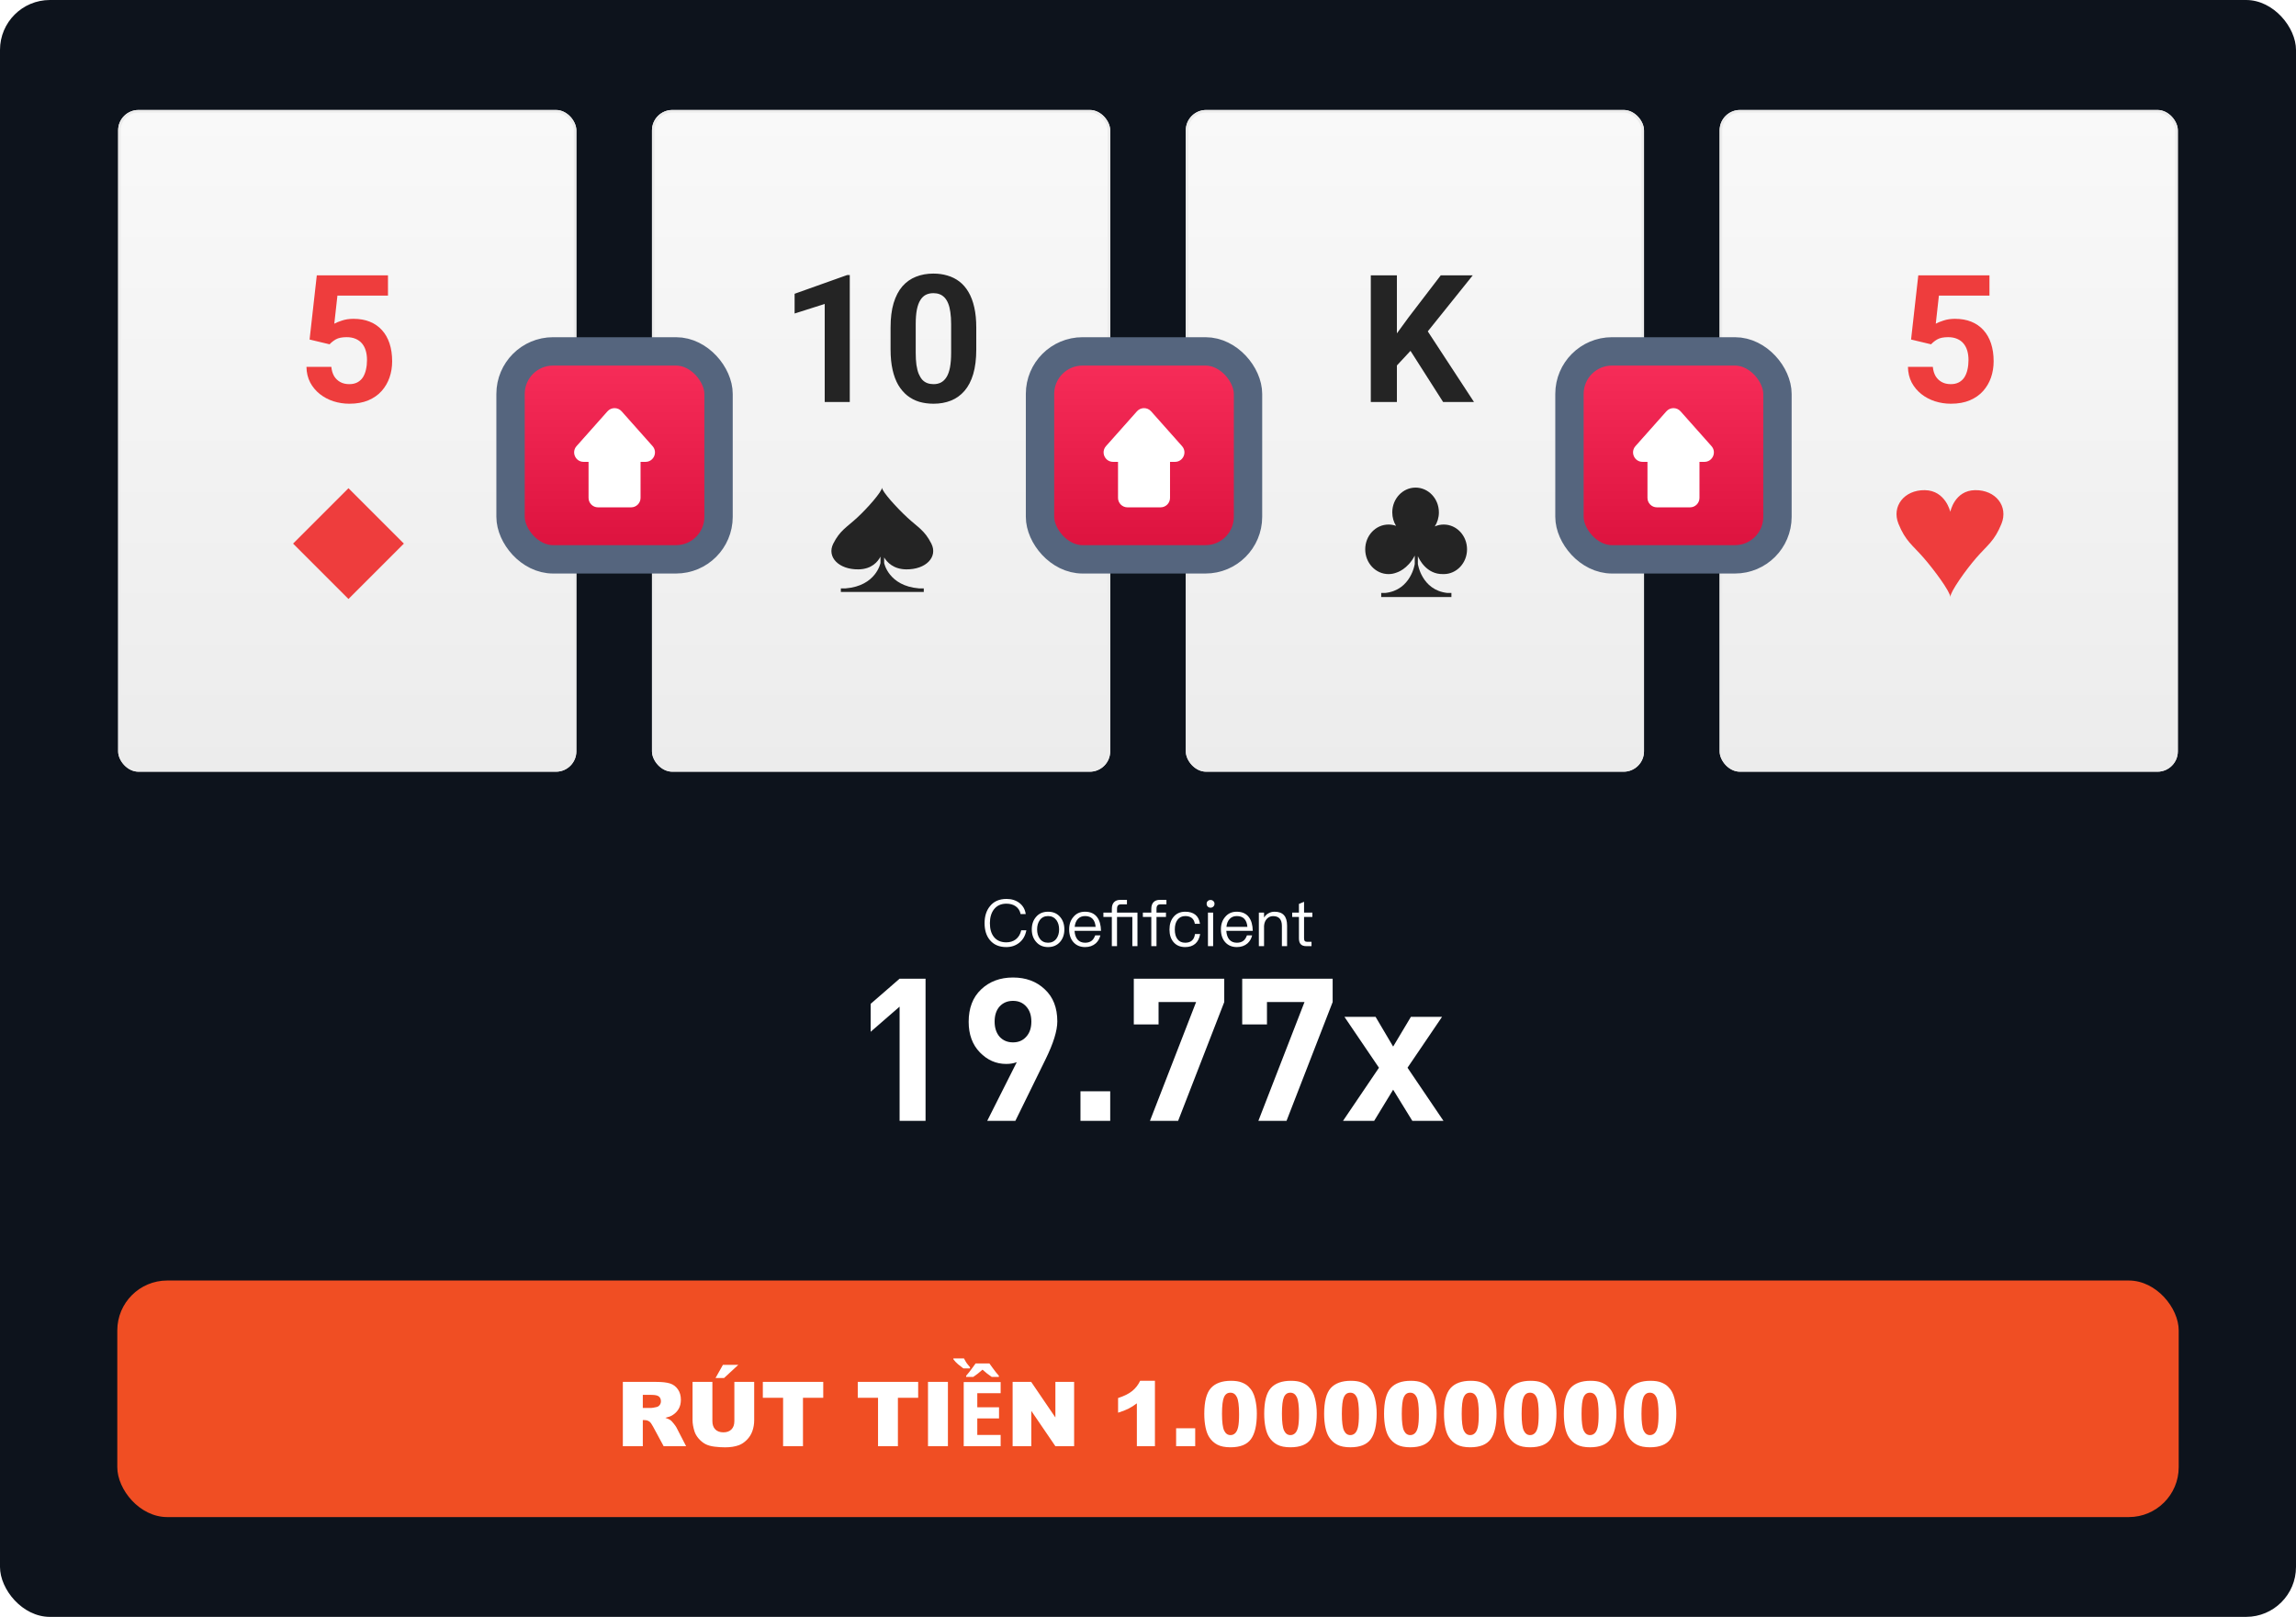 <svg width="460" height="324" viewBox="0 0 460 324" fill="none" xmlns="http://www.w3.org/2000/svg">
<rect width="460" height="323.999" rx="10" fill="#0D131C"/>
<g filter="url(#filter0_d_2147_15649)">
<g clip-path="url(#clip0_2147_15649)">
<rect x="23.672" y="20" width="91.798" height="132.597" rx="4.08" fill="url(#paint0_linear_2147_15649)"/>
<path d="M66.034 66.955L62.025 65.996L63.471 53.132H77.73V57.193H67.603L66.975 62.824C67.312 62.626 67.823 62.417 68.509 62.196C69.195 61.964 69.962 61.847 70.81 61.847C72.042 61.847 73.134 62.039 74.087 62.423C75.04 62.806 75.848 63.364 76.51 64.096C77.184 64.828 77.695 65.723 78.044 66.781C78.393 67.838 78.567 69.035 78.567 70.371C78.567 71.499 78.393 72.573 78.044 73.596C77.695 74.607 77.167 75.514 76.458 76.315C75.749 77.106 74.86 77.727 73.791 78.18C72.722 78.634 71.455 78.86 69.991 78.86C68.898 78.86 67.841 78.698 66.818 78.372C65.807 78.047 64.895 77.565 64.082 76.925C63.28 76.286 62.635 75.514 62.147 74.607C61.67 73.689 61.42 72.643 61.397 71.469H66.382C66.452 72.19 66.638 72.812 66.94 73.335C67.254 73.846 67.667 74.241 68.178 74.52C68.689 74.799 69.288 74.938 69.973 74.938C70.612 74.938 71.159 74.816 71.612 74.572C72.065 74.328 72.431 73.991 72.71 73.561C72.989 73.12 73.192 72.608 73.32 72.027C73.46 71.435 73.529 70.796 73.529 70.11C73.529 69.424 73.448 68.802 73.285 68.245C73.123 67.687 72.873 67.205 72.536 66.798C72.199 66.391 71.769 66.078 71.246 65.857C70.734 65.636 70.136 65.525 69.45 65.525C68.521 65.525 67.8 65.671 67.289 65.961C66.789 66.252 66.371 66.583 66.034 66.955Z" fill="#EE3D3D"/>
<rect x="69.816" y="95.793" width="15.694" height="15.694" transform="rotate(45 69.816 95.793)" fill="#EE3D3D"/>
</g>
<rect x="23.927" y="20.255" width="91.288" height="132.087" rx="3.825" stroke="#ECECEC" stroke-width="0.51"/>
</g>
<g filter="url(#filter1_d_2147_15649)">
<g clip-path="url(#clip1_2147_15649)">
<rect x="130.625" y="20" width="91.798" height="132.597" rx="4.08" fill="url(#paint1_linear_2147_15649)"/>
<path d="M170.25 53.08V78.512H165.23V58.867L159.199 60.784V56.827L169.71 53.08H170.25ZM195.595 63.591V67.983C195.595 69.889 195.392 71.533 194.985 72.916C194.578 74.288 193.992 75.415 193.225 76.298C192.469 77.169 191.569 77.814 190.523 78.233C189.477 78.651 188.315 78.86 187.037 78.86C186.014 78.86 185.061 78.733 184.178 78.477C183.295 78.21 182.499 77.797 181.79 77.239C181.092 76.681 180.488 75.978 179.977 75.13C179.477 74.27 179.094 73.248 178.826 72.062C178.559 70.877 178.425 69.517 178.425 67.983V63.591C178.425 61.685 178.629 60.052 179.036 58.692C179.454 57.321 180.041 56.2 180.796 55.328C181.563 54.457 182.47 53.818 183.515 53.411C184.561 52.992 185.723 52.783 187.002 52.783C188.024 52.783 188.971 52.917 189.843 53.184C190.726 53.44 191.522 53.841 192.231 54.387C192.94 54.933 193.544 55.636 194.044 56.496C194.544 57.344 194.927 58.361 195.194 59.547C195.462 60.72 195.595 62.068 195.595 63.591ZM190.558 68.646V62.911C190.558 61.993 190.505 61.191 190.401 60.505C190.308 59.82 190.163 59.239 189.965 58.762C189.767 58.274 189.523 57.879 189.233 57.577C188.942 57.275 188.611 57.054 188.239 56.914C187.867 56.775 187.455 56.705 187.002 56.705C186.432 56.705 185.927 56.816 185.485 57.036C185.055 57.257 184.689 57.612 184.387 58.1C184.085 58.576 183.852 59.215 183.69 60.017C183.539 60.807 183.463 61.772 183.463 62.911V68.646C183.463 69.564 183.51 70.371 183.603 71.069C183.707 71.766 183.858 72.364 184.056 72.864C184.265 73.352 184.509 73.753 184.788 74.067C185.078 74.369 185.41 74.59 185.781 74.729C186.165 74.869 186.583 74.938 187.037 74.938C187.594 74.938 188.088 74.828 188.518 74.607C188.96 74.375 189.332 74.014 189.634 73.526C189.948 73.027 190.18 72.376 190.331 71.574C190.482 70.772 190.558 69.796 190.558 68.646Z" fill="#242424"/>
<path fill-rule="evenodd" clip-rule="evenodd" d="M181.563 112.053C185.509 112.098 187.936 109.57 186.601 106.909C185.266 104.249 183.935 103.65 181.839 101.721C179.742 99.792 176.692 96.455 176.707 95.668C176.722 96.455 173.798 99.792 171.701 101.721C169.606 103.65 168.275 104.249 166.939 106.909C165.604 109.57 168.033 112.098 171.977 112.053C174.686 112.023 175.905 110.467 176.402 109.495L176.402 110.768C176.402 110.768 175.537 115.359 169.435 115.862L168.462 115.862L168.462 116.577L185.079 116.577L185.079 115.862L184.105 115.862C178.004 115.359 177.138 110.768 177.138 110.768L177.138 109.662C177.724 110.635 179.004 112.025 181.563 112.053Z" fill="#242424"/>
</g>
<rect x="130.88" y="20.255" width="91.288" height="132.087" rx="3.825" stroke="#ECECEC" stroke-width="0.51"/>
</g>
<g filter="url(#filter2_d_2147_15649)">
<g clip-path="url(#clip2_2147_15649)">
<rect x="237.574" y="20" width="91.798" height="132.597" rx="4.08" fill="url(#paint2_linear_2147_15649)"/>
<path d="M279.866 53.132V78.512H274.637V53.132H279.866ZM295.066 53.132L285.009 65.665L279.204 71.905L278.263 66.955L282.185 61.586L288.652 53.132H295.066ZM289.122 78.512L281.644 66.781L285.514 63.538L295.311 78.512H289.122Z" fill="#242424"/>
<path fill-rule="evenodd" clip-rule="evenodd" d="M289.249 103.069C288.614 103.069 288.008 103.204 287.456 103.449C287.975 102.649 288.279 101.68 288.279 100.634C288.279 97.891 286.188 95.668 283.609 95.668C281.03 95.668 278.94 97.891 278.94 100.634C278.94 101.629 279.216 102.555 279.69 103.332C279.219 103.162 278.714 103.069 278.189 103.069C275.61 103.069 273.52 105.292 273.52 108.035C273.52 110.778 275.61 113.001 278.189 113.001C278.772 113.001 279.329 112.887 279.843 112.68C279.843 112.681 282.016 112.057 283.445 109.291V110.956C283.445 110.956 282.712 116.205 277.548 116.779H276.724V117.597H290.788V116.779H289.964C284.8 116.205 284.067 110.956 284.067 110.956V109.403C284.333 110.026 285.804 113.073 289.111 112.998C289.157 112.999 289.203 113.001 289.249 113.001C291.828 113.001 293.919 110.778 293.919 108.035C293.919 105.292 291.828 103.069 289.249 103.069Z" fill="#242424"/>
</g>
<rect x="237.829" y="20.255" width="91.288" height="132.087" rx="3.825" stroke="#ECECEC" stroke-width="0.51"/>
</g>
<g filter="url(#filter3_d_2147_15649)">
<g clip-path="url(#clip3_2147_15649)">
<rect x="344.527" y="20" width="91.798" height="132.597" rx="4.08" fill="url(#paint3_linear_2147_15649)"/>
<path d="M386.889 66.955L382.88 65.996L384.327 53.132H398.586V57.193H388.458L387.831 62.824C388.168 62.626 388.679 62.417 389.365 62.196C390.05 61.964 390.817 61.847 391.665 61.847C392.897 61.847 393.99 62.039 394.943 62.423C395.895 62.806 396.703 63.364 397.365 64.096C398.039 64.828 398.551 65.723 398.899 66.781C399.248 67.838 399.422 69.035 399.422 70.371C399.422 71.499 399.248 72.573 398.899 73.596C398.551 74.607 398.022 75.514 397.313 76.315C396.604 77.106 395.715 77.727 394.646 78.18C393.577 78.634 392.31 78.86 390.846 78.86C389.754 78.86 388.696 78.698 387.674 78.372C386.663 78.047 385.75 77.565 384.937 76.925C384.135 76.286 383.49 75.514 383.002 74.607C382.526 73.689 382.276 72.643 382.253 71.469H387.238C387.308 72.19 387.494 72.812 387.796 73.335C388.109 73.846 388.522 74.241 389.033 74.52C389.545 74.799 390.143 74.938 390.829 74.938C391.468 74.938 392.014 74.816 392.467 74.572C392.921 74.328 393.287 73.991 393.565 73.561C393.844 73.12 394.048 72.608 394.176 72.027C394.315 71.435 394.385 70.796 394.385 70.11C394.385 69.424 394.303 68.802 394.141 68.245C393.978 67.687 393.728 67.205 393.391 66.798C393.054 66.391 392.624 66.078 392.101 65.857C391.59 65.636 390.991 65.525 390.306 65.525C389.376 65.525 388.656 65.671 388.144 65.961C387.645 66.252 387.226 66.583 386.889 66.955Z" fill="#EE3D3D"/>
<path fill-rule="evenodd" clip-rule="evenodd" d="M395.707 96.18C391.564 96.238 390.741 100.528 390.741 100.528C390.741 100.528 389.785 96.238 385.642 96.18C381.5 96.122 378.95 99.427 380.352 102.905C381.754 106.383 383.151 107.165 385.353 109.687C387.554 112.208 390.757 116.57 390.741 117.599C390.725 116.57 393.795 112.208 395.996 109.687C398.198 107.165 399.595 106.383 400.997 102.905C402.399 99.427 399.85 96.122 395.707 96.18Z" fill="#EE3D3D"/>
</g>
<rect x="344.782" y="20.255" width="91.288" height="132.087" rx="3.825" stroke="#ECECEC" stroke-width="0.51"/>
</g>
<g filter="url(#filter4_d_2147_15649)">
<rect x="102.287" y="66.412" width="41.673" height="41.673" rx="8.524" fill="url(#paint4_linear_2147_15649)" stroke="#55657E" stroke-width="5.683"/>
<path fill-rule="evenodd" clip-rule="evenodd" d="M124.541 78.421C123.788 77.573 122.463 77.573 121.71 78.421L115.51 85.396C114.424 86.618 115.291 88.549 116.925 88.549H117.916V95.77C117.916 96.817 118.764 97.665 119.81 97.665H126.44C127.486 97.665 128.335 96.817 128.335 95.77V88.549H129.326C130.96 88.549 131.827 86.618 130.741 85.396L124.541 78.421Z" fill="white"/>
</g>
<g filter="url(#filter5_d_2147_15649)">
<rect x="208.365" y="66.412" width="41.673" height="41.673" rx="8.524" fill="url(#paint5_linear_2147_15649)" stroke="#55657E" stroke-width="5.683"/>
<path fill-rule="evenodd" clip-rule="evenodd" d="M230.619 78.421C229.866 77.573 228.541 77.573 227.788 78.421L221.588 85.396C220.502 86.618 221.369 88.549 223.003 88.549H223.994V95.77C223.994 96.817 224.842 97.665 225.889 97.665H232.518C233.565 97.665 234.413 96.817 234.413 95.77V88.549H235.404C237.038 88.549 237.905 86.618 236.819 85.396L230.619 78.421Z" fill="white"/>
</g>
<g filter="url(#filter6_d_2147_15649)">
<rect x="314.439" y="66.412" width="41.673" height="41.673" rx="8.524" fill="url(#paint6_linear_2147_15649)" stroke="#55657E" stroke-width="5.683"/>
<path fill-rule="evenodd" clip-rule="evenodd" d="M336.694 78.421C335.94 77.573 334.615 77.573 333.862 78.421L327.662 85.396C326.576 86.618 327.443 88.549 329.078 88.549H330.069V95.77C330.069 96.817 330.917 97.665 331.963 97.665H338.593C339.639 97.665 340.487 96.817 340.487 95.77V88.549H341.478C343.112 88.549 343.979 86.618 342.894 85.396L336.694 78.421Z" fill="white"/>
</g>
<path d="M201.653 180.134C202.684 180.134 203.551 180.407 204.253 180.953C204.955 181.499 205.371 182.235 205.501 183.163H204.474C204.344 182.495 204.015 181.975 203.486 181.603C202.983 181.256 202.368 181.083 201.64 181.083C200.565 181.083 199.733 181.46 199.144 182.214C198.598 182.916 198.325 183.843 198.325 184.996C198.325 186.166 198.594 187.084 199.131 187.752C199.703 188.471 200.531 188.831 201.614 188.831C202.351 188.831 202.979 188.636 203.499 188.246C204.054 187.821 204.422 187.21 204.604 186.413H205.631C205.423 187.505 204.938 188.345 204.175 188.935C203.456 189.498 202.602 189.78 201.614 189.78C200.175 189.78 199.07 189.303 198.299 188.35C197.606 187.5 197.259 186.382 197.259 184.996C197.259 183.609 197.614 182.478 198.325 181.603C199.096 180.623 200.206 180.134 201.653 180.134ZM209.98 182.695C210.994 182.695 211.796 183.041 212.385 183.735C212.957 184.393 213.243 185.23 213.243 186.244C213.243 187.24 212.961 188.068 212.398 188.727C211.791 189.429 210.985 189.78 209.98 189.78C208.975 189.78 208.173 189.429 207.575 188.727C207.003 188.077 206.717 187.249 206.717 186.244C206.717 185.23 207.003 184.393 207.575 183.735C208.164 183.041 208.966 182.695 209.98 182.695ZM209.98 183.566C209.261 183.566 208.706 183.839 208.316 184.385C207.961 184.87 207.783 185.49 207.783 186.244C207.783 186.989 207.961 187.604 208.316 188.09C208.706 188.636 209.261 188.909 209.98 188.909C210.682 188.909 211.241 188.636 211.657 188.09C212.012 187.587 212.19 186.972 212.19 186.244C212.19 185.507 212.012 184.887 211.657 184.385C211.241 183.839 210.682 183.566 209.98 183.566ZM217.363 182.695C218.446 182.695 219.261 183.059 219.807 183.787C220.301 184.437 220.561 185.351 220.587 186.53H215.283C215.335 187.292 215.539 187.877 215.894 188.285C216.258 188.701 216.761 188.909 217.402 188.909C217.948 188.909 218.394 188.77 218.741 188.493C219.018 188.267 219.244 187.916 219.417 187.44H220.457C220.301 188.081 219.998 188.61 219.547 189.026C218.975 189.528 218.26 189.78 217.402 189.78C216.44 189.78 215.669 189.463 215.088 188.831C214.499 188.189 214.204 187.323 214.204 186.231C214.204 185.225 214.486 184.398 215.049 183.748C215.621 183.046 216.392 182.695 217.363 182.695ZM217.389 183.566C216.791 183.566 216.31 183.761 215.946 184.151C215.591 184.532 215.378 185.056 215.309 185.724H219.508C219.378 184.285 218.672 183.566 217.389 183.566ZM225.783 180.316V181.213H224.626C224.323 181.213 224.11 181.286 223.989 181.434C223.859 181.572 223.794 181.806 223.794 182.136V182.877H227.889V189.598H226.862V183.748H223.794V189.598H222.754V183.748H221.064V182.877H222.754V182.11C222.754 181.546 222.897 181.109 223.183 180.797C223.478 180.476 223.915 180.316 224.496 180.316H225.783ZM233.692 180.316V181.213H232.535C232.232 181.213 232.02 181.286 231.898 181.434C231.768 181.572 231.703 181.806 231.703 182.136V182.877H233.601V183.748H231.703V189.598H230.663V183.748H228.973V182.877H230.663V182.11C230.663 181.546 230.806 181.109 231.092 180.797C231.387 180.476 231.825 180.316 232.405 180.316H233.692ZM237.463 182.695C238.295 182.695 238.962 182.89 239.465 183.28C239.976 183.678 240.292 184.289 240.414 185.113H239.387C239.3 184.593 239.092 184.203 238.763 183.943C238.433 183.691 238 183.566 237.463 183.566C236.813 183.566 236.297 183.813 235.916 184.307C235.552 184.783 235.37 185.433 235.37 186.257C235.37 187.089 235.547 187.734 235.903 188.194C236.258 188.67 236.774 188.909 237.45 188.909C238.602 188.909 239.257 188.328 239.413 187.167H240.453C240.297 188.042 239.963 188.696 239.452 189.13C238.94 189.563 238.273 189.78 237.45 189.78C236.444 189.78 235.66 189.442 235.097 188.766C234.568 188.133 234.304 187.301 234.304 186.27C234.304 185.238 234.568 184.402 235.097 183.761C235.669 183.05 236.457 182.695 237.463 182.695ZM242.531 180.342C242.757 180.342 242.943 180.415 243.09 180.563C243.246 180.693 243.324 180.875 243.324 181.109C243.324 181.325 243.246 181.512 243.09 181.668C242.926 181.815 242.739 181.889 242.531 181.889C242.323 181.889 242.137 181.815 241.972 181.668C241.825 181.52 241.751 181.334 241.751 181.109C241.751 180.866 241.825 180.684 241.972 180.563C242.12 180.415 242.306 180.342 242.531 180.342ZM242.011 182.877H243.051V189.598H242.011V182.877ZM247.768 182.695C248.852 182.695 249.666 183.059 250.212 183.787C250.706 184.437 250.966 185.351 250.992 186.53H245.688C245.74 187.292 245.944 187.877 246.299 188.285C246.663 188.701 247.166 188.909 247.807 188.909C248.353 188.909 248.8 188.77 249.146 188.493C249.424 188.267 249.649 187.916 249.822 187.44H250.862C250.706 188.081 250.403 188.61 249.952 189.026C249.38 189.528 248.665 189.78 247.807 189.78C246.845 189.78 246.074 189.463 245.493 188.831C244.904 188.189 244.609 187.323 244.609 186.231C244.609 185.225 244.891 184.398 245.454 183.748C246.026 183.046 246.798 182.695 247.768 182.695ZM247.794 183.566C247.196 183.566 246.715 183.761 246.351 184.151C245.996 184.532 245.784 185.056 245.714 185.724H249.913C249.783 184.285 249.077 183.566 247.794 183.566ZM255.356 182.695C257.029 182.695 257.865 183.618 257.865 185.464V189.598H256.825V185.542C256.825 184.233 256.236 183.579 255.057 183.579C254.589 183.579 254.186 183.748 253.848 184.086C253.493 184.441 253.294 184.926 253.25 185.542V189.598H252.21V182.877H253.25V183.865C253.484 183.483 253.783 183.197 254.147 183.007C254.511 182.799 254.914 182.695 255.356 182.695ZM261.266 182.877H262.93V183.748H261.266V188.025C261.266 188.285 261.314 188.462 261.409 188.558C261.504 188.67 261.669 188.727 261.903 188.727H262.761V189.598H261.747C261.192 189.598 260.798 189.455 260.564 189.169C260.347 188.917 260.239 188.536 260.239 188.025V183.748H258.887V182.877H260.239V181.135L261.266 180.706V182.877Z" fill="white"/>
<path d="M185.433 224.598H180.233V201.718L174.433 206.758V201.158L180.233 196.118H185.433V224.598ZM211.831 204.678C211.831 206.544 211.045 209.078 209.471 212.278L203.431 224.598H197.791L203.711 212.838C203.125 213.078 202.418 213.198 201.591 213.198C199.565 213.198 197.805 212.424 196.311 210.878C194.818 209.331 194.071 207.291 194.071 204.758C194.071 202.011 194.898 199.851 196.551 198.278C198.231 196.678 200.365 195.878 202.951 195.878C205.538 195.878 207.658 196.664 209.311 198.238C210.991 199.784 211.831 201.931 211.831 204.678ZM205.591 207.758C206.285 207.011 206.631 205.998 206.631 204.718C206.631 203.438 206.285 202.424 205.591 201.678C204.925 200.931 204.045 200.558 202.951 200.558C201.858 200.558 200.965 200.931 200.271 201.678C199.605 202.424 199.271 203.438 199.271 204.718C199.271 205.971 199.605 206.984 200.271 207.758C200.965 208.504 201.858 208.878 202.951 208.878C204.045 208.878 204.925 208.504 205.591 207.758ZM222.43 224.598H216.47V218.678H222.43V224.598ZM245.276 200.798L236.036 224.598H230.396L239.636 200.798H232.116V205.278H227.156V196.118H245.276V200.798ZM266.995 200.798L257.755 224.598H252.115L261.355 200.798H253.835V205.278H248.875V196.118H266.995V200.798ZM289.194 224.598H282.954L279.114 218.358L275.314 224.598H269.074L276.274 213.958L269.354 203.758H275.594L279.114 209.718L282.674 203.758H288.914L281.994 213.958L289.194 224.598Z" fill="white"/>
<g clip-path="url(#clip4_2147_15649)">
<rect x="23.5" y="256.598" width="413" height="47.402" rx="10" fill="#F04E23"/>
<g filter="url(#filter7_d_2147_15649)">
<path d="M124.786 287.797V274.912H131.422C132.652 274.912 133.593 275.018 134.243 275.229C134.894 275.439 135.418 275.832 135.816 276.406C136.215 276.975 136.414 277.669 136.414 278.489C136.414 279.204 136.262 279.822 135.957 280.344C135.652 280.859 135.233 281.278 134.7 281.601C134.36 281.806 133.895 281.976 133.303 282.11C133.777 282.269 134.123 282.427 134.34 282.585C134.486 282.69 134.697 282.916 134.973 283.262C135.254 283.607 135.441 283.874 135.535 284.062L137.46 287.797H132.96L130.833 283.859C130.563 283.35 130.323 283.019 130.112 282.866C129.825 282.667 129.5 282.567 129.137 282.567H128.785V287.797H124.786ZM128.785 280.133H130.464C130.646 280.133 130.997 280.074 131.519 279.957C131.782 279.904 131.996 279.77 132.16 279.553C132.33 279.336 132.415 279.087 132.415 278.806C132.415 278.39 132.283 278.07 132.02 277.848C131.756 277.625 131.261 277.514 130.534 277.514H128.785V280.133ZM147.128 274.912H151.101V282.594C151.101 283.355 150.98 284.076 150.74 284.756C150.506 285.43 150.134 286.021 149.624 286.531C149.12 287.035 148.59 287.39 148.033 287.595C147.26 287.882 146.331 288.025 145.247 288.025C144.62 288.025 143.935 287.981 143.19 287.894C142.452 287.806 141.834 287.633 141.336 287.375C140.838 287.111 140.381 286.739 139.965 286.259C139.555 285.778 139.273 285.283 139.121 284.773C138.875 283.953 138.752 283.227 138.752 282.594V274.912H142.725V282.778C142.725 283.481 142.918 284.032 143.305 284.431C143.697 284.823 144.239 285.02 144.931 285.02C145.616 285.02 146.152 284.826 146.539 284.439C146.932 284.047 147.128 283.493 147.128 282.778V274.912ZM144.834 271.502H147.91L145.071 274.13H143.357L144.834 271.502ZM152.832 274.912H164.935V278.094H160.874V287.797H156.893V278.094H152.832V274.912ZM171.852 274.912H183.954V278.094H179.894V287.797H175.912V278.094H171.852V274.912ZM185.923 274.912H189.913V287.797H185.923V274.912ZM193.566 273.685C193.77 273.457 193.98 273.205 194.196 272.929C194.412 272.641 194.628 272.353 194.844 272.065C195.072 271.765 195.276 271.483 195.456 271.219H198.228C198.42 271.483 198.624 271.765 198.84 272.065C199.056 272.353 199.272 272.641 199.488 272.929C199.716 273.205 199.926 273.457 200.118 273.685V273.919H198.696C198.396 273.715 198.09 273.493 197.778 273.253C197.466 273.001 197.154 272.737 196.842 272.461C196.542 272.737 196.23 273.001 195.906 273.253C195.594 273.493 195.288 273.715 194.988 273.919H193.566V273.685ZM193.008 272.209C192.672 271.957 192.318 271.681 191.946 271.381C191.586 271.069 191.274 270.739 191.01 270.391V270.211H193.134C193.326 270.595 193.518 270.925 193.71 271.201C193.902 271.465 194.112 271.723 194.34 271.975V272.209H193.008ZM200.478 287.797H193.08V274.945H200.478V277.177H195.798V280.003H200.154V282.235H195.798V285.547H200.478V287.797ZM202.877 274.912H206.595L211.446 282.04V274.912H215.199V287.797H211.446L206.621 280.722V287.797H202.877V274.912ZM231.389 274.692V287.797H227.768V279.21C227.182 279.655 226.613 280.016 226.062 280.291C225.518 280.566 224.832 280.83 224.006 281.082V278.146C225.225 277.754 226.171 277.282 226.845 276.731C227.519 276.181 228.046 275.501 228.427 274.692H231.389ZM235.634 284.211H239.457V287.797H235.634V284.211ZM241.276 281.302C241.276 278.853 241.716 277.139 242.595 276.16C243.479 275.182 244.824 274.692 246.629 274.692C247.496 274.692 248.208 274.801 248.765 275.018C249.321 275.229 249.775 275.507 250.127 275.853C250.479 276.192 250.754 276.553 250.953 276.934C251.158 277.309 251.322 277.748 251.445 278.252C251.686 279.213 251.806 280.215 251.806 281.258C251.806 283.596 251.41 285.307 250.619 286.391C249.828 287.475 248.466 288.017 246.532 288.017C245.448 288.017 244.572 287.844 243.904 287.498C243.236 287.152 242.688 286.646 242.261 285.978C241.95 285.503 241.707 284.855 241.531 284.035C241.361 283.209 241.276 282.298 241.276 281.302ZM244.827 281.311C244.827 282.951 244.971 284.073 245.258 284.677C245.551 285.274 245.973 285.573 246.523 285.573C246.887 285.573 247.2 285.447 247.464 285.195C247.733 284.938 247.93 284.533 248.053 283.982C248.182 283.432 248.246 282.573 248.246 281.407C248.246 279.696 248.1 278.548 247.807 277.962C247.52 277.37 247.086 277.074 246.506 277.074C245.914 277.074 245.486 277.376 245.223 277.979C244.959 278.577 244.827 279.688 244.827 281.311ZM253.282 281.302C253.282 278.853 253.722 277.139 254.601 276.16C255.485 275.182 256.83 274.692 258.635 274.692C259.502 274.692 260.214 274.801 260.771 275.018C261.327 275.229 261.781 275.507 262.133 275.853C262.484 276.192 262.76 276.553 262.959 276.934C263.164 277.309 263.328 277.748 263.451 278.252C263.691 279.213 263.812 280.215 263.812 281.258C263.812 283.596 263.416 285.307 262.625 286.391C261.834 287.475 260.472 288.017 258.538 288.017C257.454 288.017 256.578 287.844 255.91 287.498C255.242 287.152 254.694 286.646 254.267 285.978C253.956 285.503 253.713 284.855 253.537 284.035C253.367 283.209 253.282 282.298 253.282 281.302ZM256.833 281.311C256.833 282.951 256.977 284.073 257.264 284.677C257.557 285.274 257.979 285.573 258.529 285.573C258.893 285.573 259.206 285.447 259.47 285.195C259.739 284.938 259.936 284.533 260.059 283.982C260.188 283.432 260.252 282.573 260.252 281.407C260.252 279.696 260.105 278.548 259.812 277.962C259.525 277.37 259.092 277.074 258.512 277.074C257.92 277.074 257.492 277.376 257.229 277.979C256.965 278.577 256.833 279.688 256.833 281.311ZM265.288 281.302C265.288 278.853 265.728 277.139 266.606 276.16C267.491 275.182 268.836 274.692 270.641 274.692C271.508 274.692 272.22 274.801 272.776 275.018C273.333 275.229 273.787 275.507 274.139 275.853C274.49 276.192 274.766 276.553 274.965 276.934C275.17 277.309 275.334 277.748 275.457 278.252C275.697 279.213 275.817 280.215 275.817 281.258C275.817 283.596 275.422 285.307 274.631 286.391C273.84 287.475 272.478 288.017 270.544 288.017C269.46 288.017 268.584 287.844 267.916 287.498C267.248 287.152 266.7 286.646 266.272 285.978C265.962 285.503 265.719 284.855 265.543 284.035C265.373 283.209 265.288 282.298 265.288 281.302ZM268.839 281.311C268.839 282.951 268.982 284.073 269.27 284.677C269.562 285.274 269.984 285.573 270.535 285.573C270.898 285.573 271.212 285.447 271.476 285.195C271.745 284.938 271.941 284.533 272.064 283.982C272.193 283.432 272.258 282.573 272.258 281.407C272.258 279.696 272.111 278.548 271.818 277.962C271.531 277.37 271.098 277.074 270.518 277.074C269.926 277.074 269.498 277.376 269.234 277.979C268.971 278.577 268.839 279.688 268.839 281.311ZM277.294 281.302C277.294 278.853 277.733 277.139 278.612 276.16C279.497 275.182 280.842 274.692 282.646 274.692C283.514 274.692 284.226 274.801 284.782 275.018C285.339 275.229 285.793 275.507 286.145 275.853C286.496 276.192 286.771 276.553 286.971 276.934C287.176 277.309 287.34 277.748 287.463 278.252C287.703 279.213 287.823 280.215 287.823 281.258C287.823 283.596 287.428 285.307 286.637 286.391C285.846 287.475 284.483 288.017 282.55 288.017C281.466 288.017 280.59 287.844 279.922 287.498C279.254 287.152 278.706 286.646 278.278 285.978C277.968 285.503 277.725 284.855 277.549 284.035C277.379 283.209 277.294 282.298 277.294 281.302ZM280.845 281.311C280.845 282.951 280.988 284.073 281.275 284.677C281.568 285.274 281.99 285.573 282.541 285.573C282.904 285.573 283.218 285.447 283.481 285.195C283.751 284.938 283.947 284.533 284.07 283.982C284.199 283.432 284.264 282.573 284.264 281.407C284.264 279.696 284.117 278.548 283.824 277.962C283.537 277.37 283.104 277.074 282.523 277.074C281.932 277.074 281.504 277.376 281.24 277.979C280.977 278.577 280.845 279.688 280.845 281.311ZM289.3 281.302C289.3 278.853 289.739 277.139 290.618 276.16C291.503 275.182 292.848 274.692 294.652 274.692C295.52 274.692 296.231 274.801 296.788 275.018C297.345 275.229 297.799 275.507 298.15 275.853C298.502 276.192 298.777 276.553 298.977 276.934C299.182 277.309 299.346 277.748 299.469 278.252C299.709 279.213 299.829 280.215 299.829 281.258C299.829 283.596 299.434 285.307 298.643 286.391C297.852 287.475 296.489 288.017 294.556 288.017C293.472 288.017 292.596 287.844 291.928 287.498C291.26 287.152 290.712 286.646 290.284 285.978C289.974 285.503 289.73 284.855 289.555 284.035C289.385 283.209 289.3 282.298 289.3 281.302ZM292.851 281.311C292.851 282.951 292.994 284.073 293.281 284.677C293.574 285.274 293.996 285.573 294.547 285.573C294.91 285.573 295.224 285.447 295.487 285.195C295.757 284.938 295.953 284.533 296.076 283.982C296.205 283.432 296.27 282.573 296.27 281.407C296.27 279.696 296.123 278.548 295.83 277.962C295.543 277.37 295.109 277.074 294.529 277.074C293.938 277.074 293.51 277.376 293.246 277.979C292.982 278.577 292.851 279.688 292.851 281.311ZM301.306 281.302C301.306 278.853 301.745 277.139 302.624 276.16C303.509 275.182 304.854 274.692 306.658 274.692C307.525 274.692 308.237 274.801 308.794 275.018C309.351 275.229 309.805 275.507 310.156 275.853C310.508 276.192 310.783 276.553 310.982 276.934C311.188 277.309 311.352 277.748 311.475 278.252C311.715 279.213 311.835 280.215 311.835 281.258C311.835 283.596 311.439 285.307 310.648 286.391C309.857 287.475 308.495 288.017 306.562 288.017C305.478 288.017 304.602 287.844 303.934 287.498C303.266 287.152 302.718 286.646 302.29 285.978C301.979 285.503 301.736 284.855 301.561 284.035C301.391 283.209 301.306 282.298 301.306 281.302ZM304.856 281.311C304.856 282.951 305 284.073 305.287 284.677C305.58 285.274 306.002 285.573 306.553 285.573C306.916 285.573 307.229 285.447 307.493 285.195C307.763 284.938 307.959 284.533 308.082 283.982C308.211 283.432 308.275 282.573 308.275 281.407C308.275 279.696 308.129 278.548 307.836 277.962C307.549 277.37 307.115 277.074 306.535 277.074C305.943 277.074 305.516 277.376 305.252 277.979C304.988 278.577 304.856 279.688 304.856 281.311ZM313.312 281.302C313.312 278.853 313.751 277.139 314.63 276.16C315.515 275.182 316.859 274.692 318.664 274.692C319.531 274.692 320.243 274.801 320.8 275.018C321.356 275.229 321.811 275.507 322.162 275.853C322.514 276.192 322.789 276.553 322.988 276.934C323.193 277.309 323.357 277.748 323.48 278.252C323.721 279.213 323.841 280.215 323.841 281.258C323.841 283.596 323.445 285.307 322.654 286.391C321.863 287.475 320.501 288.017 318.567 288.017C317.483 288.017 316.607 287.844 315.939 287.498C315.271 287.152 314.724 286.646 314.296 285.978C313.985 285.503 313.742 284.855 313.566 284.035C313.396 283.209 313.312 282.298 313.312 281.302ZM316.862 281.311C316.862 282.951 317.006 284.073 317.293 284.677C317.586 285.274 318.008 285.573 318.559 285.573C318.922 285.573 319.235 285.447 319.499 285.195C319.769 284.938 319.965 284.533 320.088 283.982C320.217 283.432 320.281 282.573 320.281 281.407C320.281 279.696 320.135 278.548 319.842 277.962C319.555 277.37 319.121 277.074 318.541 277.074C317.949 277.074 317.521 277.376 317.258 277.979C316.994 278.577 316.862 279.688 316.862 281.311ZM325.317 281.302C325.317 278.853 325.757 277.139 326.636 276.16C327.521 275.182 328.865 274.692 330.67 274.692C331.537 274.692 332.249 274.801 332.806 275.018C333.362 275.229 333.816 275.507 334.168 275.853C334.52 276.192 334.795 276.553 334.994 276.934C335.199 277.309 335.363 277.748 335.486 278.252C335.727 279.213 335.847 280.215 335.847 281.258C335.847 283.596 335.451 285.307 334.66 286.391C333.869 287.475 332.507 288.017 330.573 288.017C329.489 288.017 328.613 287.844 327.945 287.498C327.277 287.152 326.729 286.646 326.302 285.978C325.991 285.503 325.748 284.855 325.572 284.035C325.402 283.209 325.317 282.298 325.317 281.302ZM328.868 281.311C328.868 282.951 329.012 284.073 329.299 284.677C329.592 285.274 330.014 285.573 330.564 285.573C330.928 285.573 331.241 285.447 331.505 285.195C331.774 284.938 331.971 284.533 332.094 283.982C332.223 283.432 332.287 282.573 332.287 281.407C332.287 279.696 332.141 278.548 331.848 277.962C331.561 277.37 331.127 277.074 330.547 277.074C329.955 277.074 329.527 277.376 329.264 277.979C329 278.577 328.868 279.688 328.868 281.311Z" fill="white"/>
</g>
</g>
<defs>
<filter id="filter0_d_2147_15649" x="16.022" y="14.39" width="107.096" height="147.897" filterUnits="userSpaceOnUse" color-interpolation-filters="sRGB">
<feFlood flood-opacity="0" result="BackgroundImageFix"/>
<feColorMatrix in="SourceAlpha" type="matrix" values="0 0 0 0 0 0 0 0 0 0 0 0 0 0 0 0 0 0 127 0" result="hardAlpha"/>
<feOffset dy="2.04"/>
<feGaussianBlur stdDeviation="3.825"/>
<feComposite in2="hardAlpha" operator="out"/>
<feColorMatrix type="matrix" values="0 0 0 0 0 0 0 0 0 0 0 0 0 0 0 0 0 0 0.25 0"/>
<feBlend mode="normal" in2="BackgroundImageFix" result="effect1_dropShadow_2147_15649"/>
<feBlend mode="normal" in="SourceGraphic" in2="effect1_dropShadow_2147_15649" result="shape"/>
</filter>
<filter id="filter1_d_2147_15649" x="122.975" y="14.39" width="107.096" height="147.897" filterUnits="userSpaceOnUse" color-interpolation-filters="sRGB">
<feFlood flood-opacity="0" result="BackgroundImageFix"/>
<feColorMatrix in="SourceAlpha" type="matrix" values="0 0 0 0 0 0 0 0 0 0 0 0 0 0 0 0 0 0 127 0" result="hardAlpha"/>
<feOffset dy="2.04"/>
<feGaussianBlur stdDeviation="3.825"/>
<feComposite in2="hardAlpha" operator="out"/>
<feColorMatrix type="matrix" values="0 0 0 0 0 0 0 0 0 0 0 0 0 0 0 0 0 0 0.25 0"/>
<feBlend mode="normal" in2="BackgroundImageFix" result="effect1_dropShadow_2147_15649"/>
<feBlend mode="normal" in="SourceGraphic" in2="effect1_dropShadow_2147_15649" result="shape"/>
</filter>
<filter id="filter2_d_2147_15649" x="229.924" y="14.39" width="107.096" height="147.897" filterUnits="userSpaceOnUse" color-interpolation-filters="sRGB">
<feFlood flood-opacity="0" result="BackgroundImageFix"/>
<feColorMatrix in="SourceAlpha" type="matrix" values="0 0 0 0 0 0 0 0 0 0 0 0 0 0 0 0 0 0 127 0" result="hardAlpha"/>
<feOffset dy="2.04"/>
<feGaussianBlur stdDeviation="3.825"/>
<feComposite in2="hardAlpha" operator="out"/>
<feColorMatrix type="matrix" values="0 0 0 0 0 0 0 0 0 0 0 0 0 0 0 0 0 0 0.25 0"/>
<feBlend mode="normal" in2="BackgroundImageFix" result="effect1_dropShadow_2147_15649"/>
<feBlend mode="normal" in="SourceGraphic" in2="effect1_dropShadow_2147_15649" result="shape"/>
</filter>
<filter id="filter3_d_2147_15649" x="336.878" y="14.39" width="107.096" height="147.897" filterUnits="userSpaceOnUse" color-interpolation-filters="sRGB">
<feFlood flood-opacity="0" result="BackgroundImageFix"/>
<feColorMatrix in="SourceAlpha" type="matrix" values="0 0 0 0 0 0 0 0 0 0 0 0 0 0 0 0 0 0 127 0" result="hardAlpha"/>
<feOffset dy="2.04"/>
<feGaussianBlur stdDeviation="3.825"/>
<feComposite in2="hardAlpha" operator="out"/>
<feColorMatrix type="matrix" values="0 0 0 0 0 0 0 0 0 0 0 0 0 0 0 0 0 0 0.25 0"/>
<feBlend mode="normal" in2="BackgroundImageFix" result="effect1_dropShadow_2147_15649"/>
<feBlend mode="normal" in="SourceGraphic" in2="effect1_dropShadow_2147_15649" result="shape"/>
</filter>
<filter id="filter4_d_2147_15649" x="84.445" y="52.57" width="77.356" height="77.356" filterUnits="userSpaceOnUse" color-interpolation-filters="sRGB">
<feFlood flood-opacity="0" result="BackgroundImageFix"/>
<feColorMatrix in="SourceAlpha" type="matrix" values="0 0 0 0 0 0 0 0 0 0 0 0 0 0 0 0 0 0 127 0" result="hardAlpha"/>
<feOffset dy="4"/>
<feGaussianBlur stdDeviation="7.5"/>
<feComposite in2="hardAlpha" operator="out"/>
<feColorMatrix type="matrix" values="0 0 0 0 0 0 0 0 0 0 0 0 0 0 0 0 0 0 0.25 0"/>
<feBlend mode="normal" in2="BackgroundImageFix" result="effect1_dropShadow_2147_15649"/>
<feBlend mode="normal" in="SourceGraphic" in2="effect1_dropShadow_2147_15649" result="shape"/>
</filter>
<filter id="filter5_d_2147_15649" x="190.523" y="52.57" width="77.356" height="77.356" filterUnits="userSpaceOnUse" color-interpolation-filters="sRGB">
<feFlood flood-opacity="0" result="BackgroundImageFix"/>
<feColorMatrix in="SourceAlpha" type="matrix" values="0 0 0 0 0 0 0 0 0 0 0 0 0 0 0 0 0 0 127 0" result="hardAlpha"/>
<feOffset dy="4"/>
<feGaussianBlur stdDeviation="7.5"/>
<feComposite in2="hardAlpha" operator="out"/>
<feColorMatrix type="matrix" values="0 0 0 0 0 0 0 0 0 0 0 0 0 0 0 0 0 0 0.25 0"/>
<feBlend mode="normal" in2="BackgroundImageFix" result="effect1_dropShadow_2147_15649"/>
<feBlend mode="normal" in="SourceGraphic" in2="effect1_dropShadow_2147_15649" result="shape"/>
</filter>
<filter id="filter6_d_2147_15649" x="296.598" y="52.57" width="77.356" height="77.356" filterUnits="userSpaceOnUse" color-interpolation-filters="sRGB">
<feFlood flood-opacity="0" result="BackgroundImageFix"/>
<feColorMatrix in="SourceAlpha" type="matrix" values="0 0 0 0 0 0 0 0 0 0 0 0 0 0 0 0 0 0 127 0" result="hardAlpha"/>
<feOffset dy="4"/>
<feGaussianBlur stdDeviation="7.5"/>
<feComposite in2="hardAlpha" operator="out"/>
<feColorMatrix type="matrix" values="0 0 0 0 0 0 0 0 0 0 0 0 0 0 0 0 0 0 0.25 0"/>
<feBlend mode="normal" in2="BackgroundImageFix" result="effect1_dropShadow_2147_15649"/>
<feBlend mode="normal" in="SourceGraphic" in2="effect1_dropShadow_2147_15649" result="shape"/>
</filter>
<filter id="filter7_d_2147_15649" x="120.785" y="268.211" width="219.062" height="25.812" filterUnits="userSpaceOnUse" color-interpolation-filters="sRGB">
<feFlood flood-opacity="0" result="BackgroundImageFix"/>
<feColorMatrix in="SourceAlpha" type="matrix" values="0 0 0 0 0 0 0 0 0 0 0 0 0 0 0 0 0 0 127 0" result="hardAlpha"/>
<feOffset dy="2"/>
<feGaussianBlur stdDeviation="2"/>
<feComposite in2="hardAlpha" operator="out"/>
<feColorMatrix type="matrix" values="0 0 0 0 0 0 0 0 0 0 0 0 0 0 0 0 0 0 0.3 0"/>
<feBlend mode="normal" in2="BackgroundImageFix" result="effect1_dropShadow_2147_15649"/>
<feBlend mode="normal" in="SourceGraphic" in2="effect1_dropShadow_2147_15649" result="shape"/>
</filter>
<linearGradient id="paint0_linear_2147_15649" x1="69.571" y1="20" x2="69.571" y2="152.597" gradientUnits="userSpaceOnUse">
<stop stop-color="#F9F9F9"/>
<stop offset="1" stop-color="#ECECEC"/>
</linearGradient>
<linearGradient id="paint1_linear_2147_15649" x1="176.524" y1="20" x2="176.524" y2="152.597" gradientUnits="userSpaceOnUse">
<stop stop-color="#F9F9F9"/>
<stop offset="1" stop-color="#ECECEC"/>
</linearGradient>
<linearGradient id="paint2_linear_2147_15649" x1="283.473" y1="20" x2="283.473" y2="152.597" gradientUnits="userSpaceOnUse">
<stop stop-color="#F9F9F9"/>
<stop offset="1" stop-color="#ECECEC"/>
</linearGradient>
<linearGradient id="paint3_linear_2147_15649" x1="390.426" y1="20" x2="390.426" y2="152.597" gradientUnits="userSpaceOnUse">
<stop stop-color="#F9F9F9"/>
<stop offset="1" stop-color="#ECECEC"/>
</linearGradient>
<linearGradient id="paint4_linear_2147_15649" x1="123.123" y1="63.57" x2="123.123" y2="110.926" gradientUnits="userSpaceOnUse">
<stop stop-color="#FA305C"/>
<stop offset="1" stop-color="#D90F3B"/>
</linearGradient>
<linearGradient id="paint5_linear_2147_15649" x1="229.201" y1="63.57" x2="229.201" y2="110.926" gradientUnits="userSpaceOnUse">
<stop stop-color="#FA305C"/>
<stop offset="1" stop-color="#D90F3B"/>
</linearGradient>
<linearGradient id="paint6_linear_2147_15649" x1="335.276" y1="63.57" x2="335.276" y2="110.926" gradientUnits="userSpaceOnUse">
<stop stop-color="#FA305C"/>
<stop offset="1" stop-color="#D90F3B"/>
</linearGradient>
<clipPath id="clip0_2147_15649">
<rect x="23.672" y="20" width="91.798" height="132.597" rx="4.08" fill="white"/>
</clipPath>
<clipPath id="clip1_2147_15649">
<rect x="130.625" y="20" width="91.798" height="132.597" rx="4.08" fill="white"/>
</clipPath>
<clipPath id="clip2_2147_15649">
<rect x="237.574" y="20" width="91.798" height="132.597" rx="4.08" fill="white"/>
</clipPath>
<clipPath id="clip3_2147_15649">
<rect x="344.527" y="20" width="91.798" height="132.597" rx="4.08" fill="white"/>
</clipPath>
<clipPath id="clip4_2147_15649">
<rect x="23.5" y="256.598" width="413" height="47.402" rx="10" fill="white"/>
</clipPath>
</defs>
</svg>
